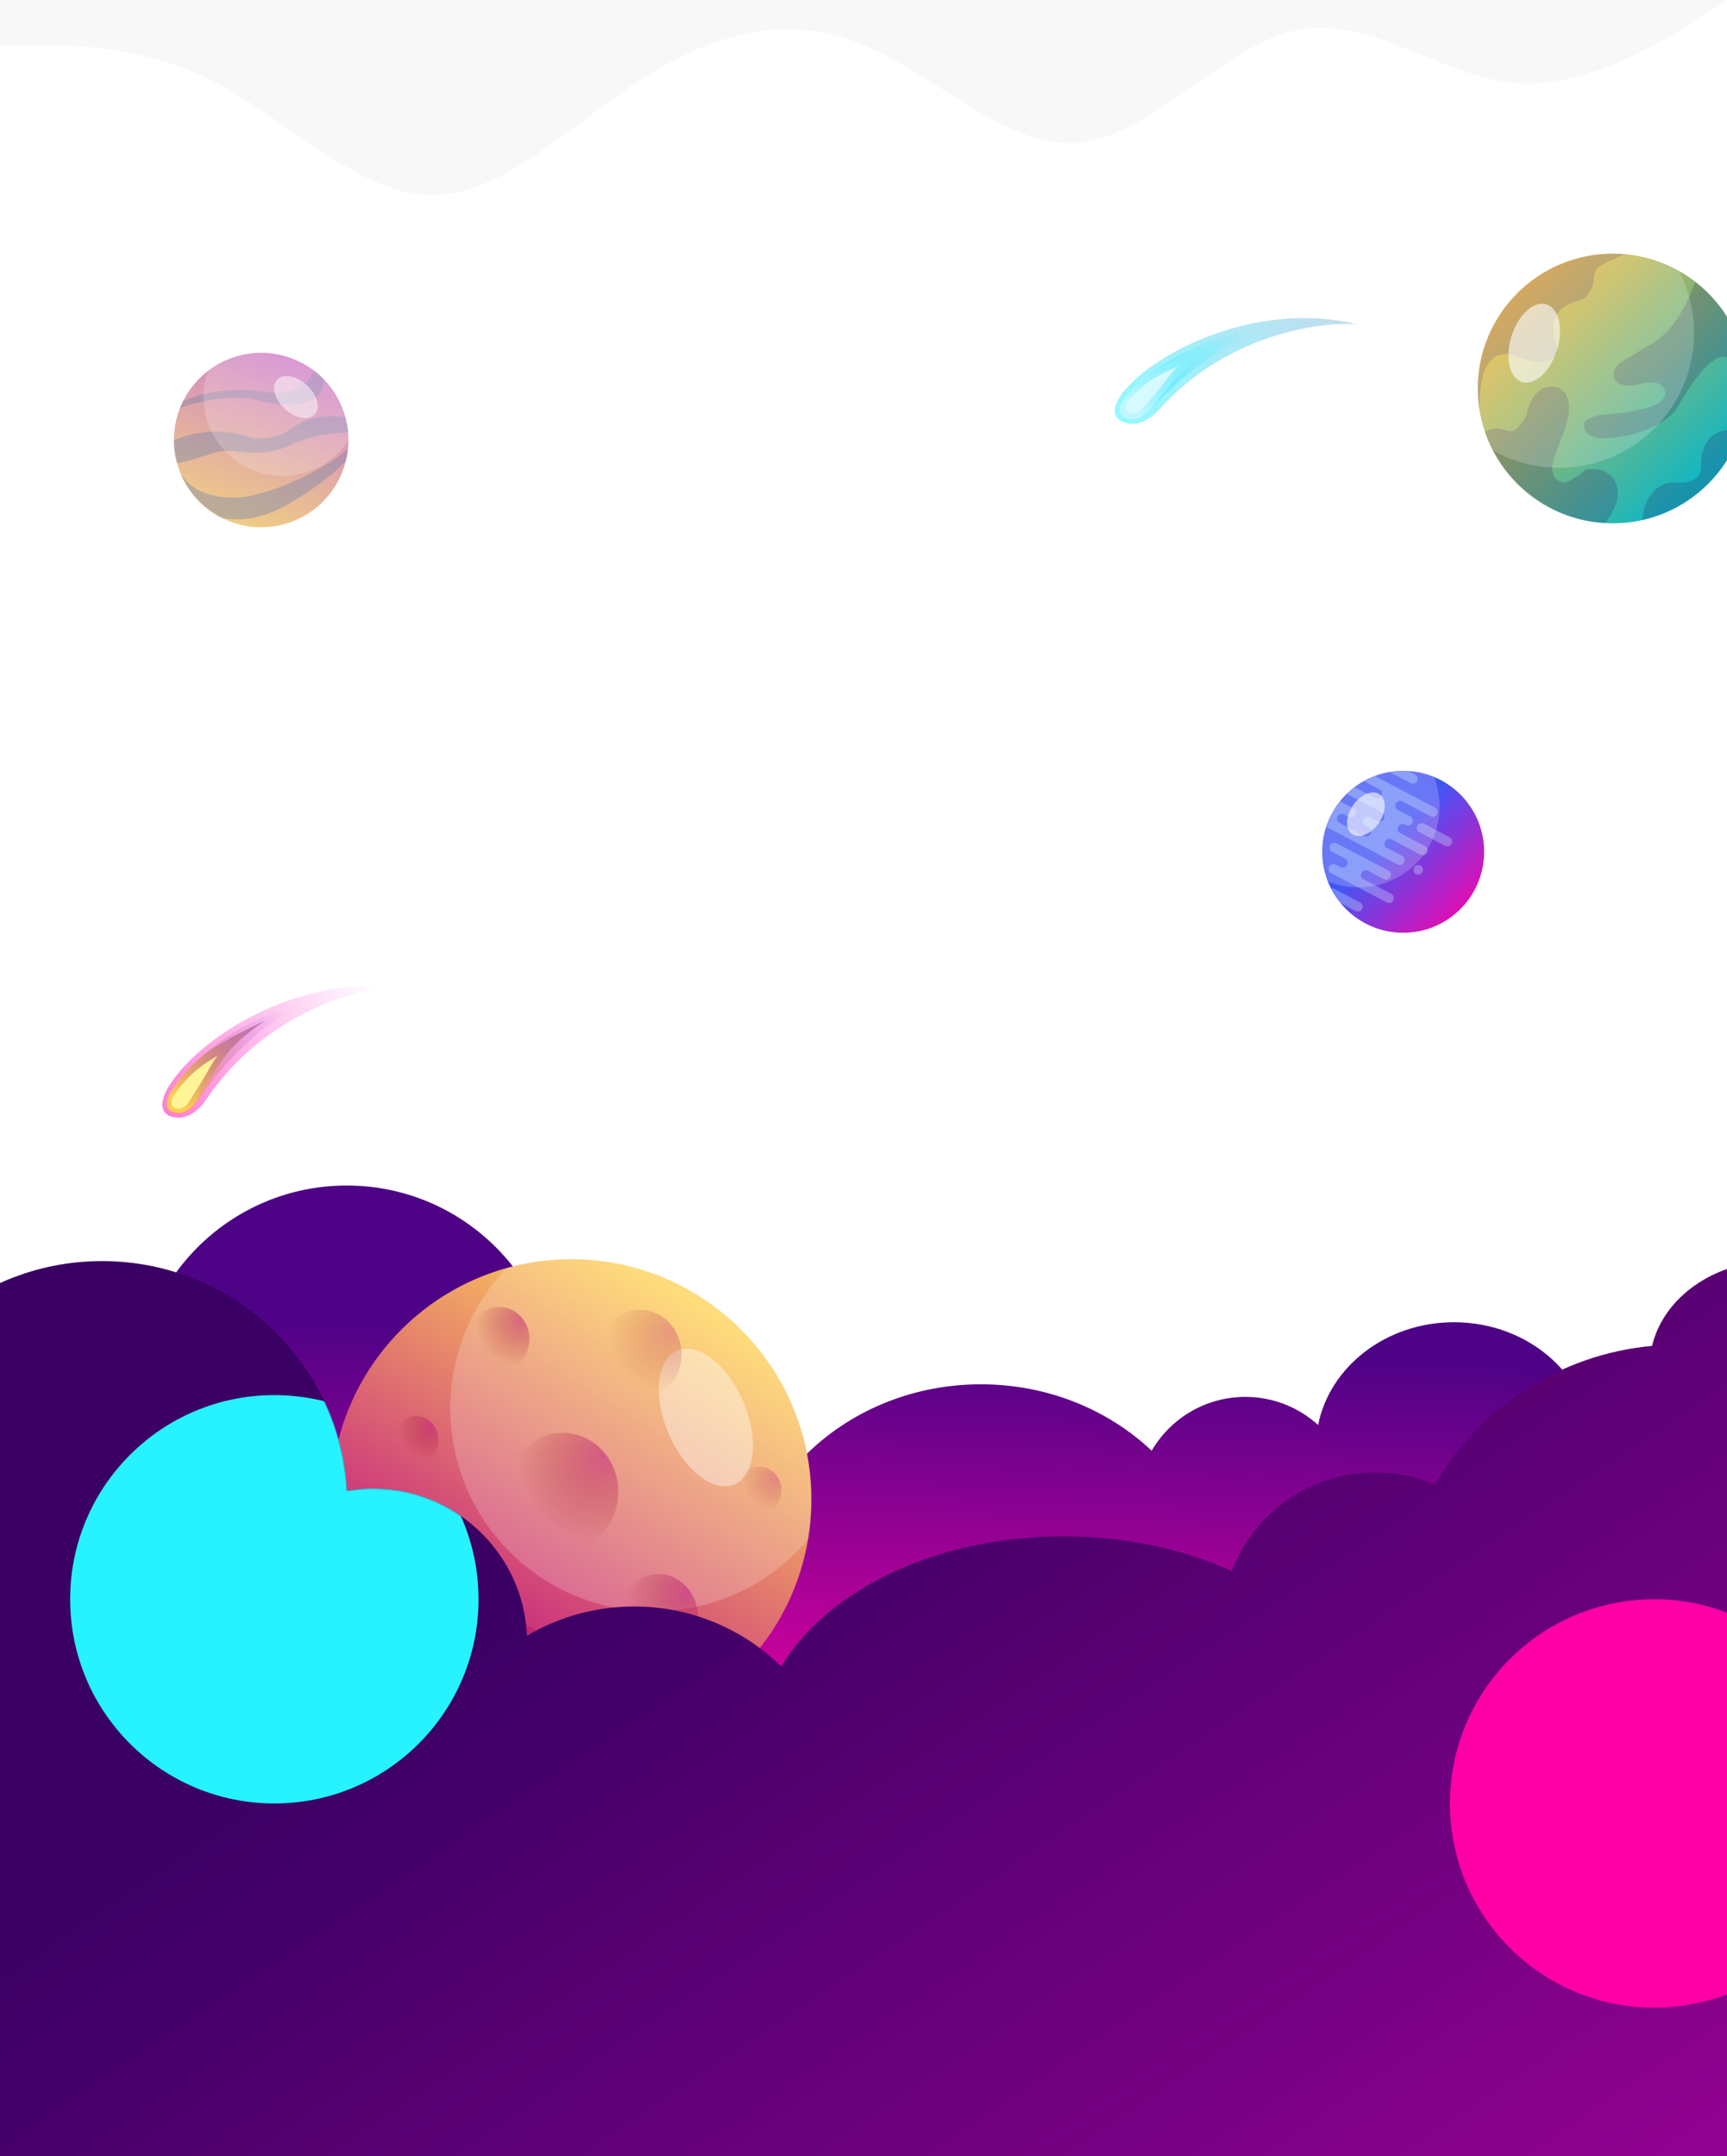 <svg width="1920" height="2397" viewBox="0 0 1920 2397" fill="none" xmlns="http://www.w3.org/2000/svg">
<g clip-path="url(#clip0_106_753)">
<path fill-rule="evenodd" clip-rule="evenodd" d="M40.021 50.325H1.96607e-05L0 253V0H1921L1880.98 25.162C1840.96 50.325 1760.92 99.783 1680.88 91.974C1648.18 88.429 1615.48 75.181 1582.78 61.934C1535.43 42.754 1488.09 23.575 1440.75 33.839C1402.52 41.713 1364.29 68.588 1326.06 95.463L1326.06 95.463C1284.25 124.858 1242.44 154.252 1200.62 158.785C1149.06 163.816 1097.5 131.041 1045.94 98.266C1017.46 80.162 988.981 62.058 960.5 50.325C880.458 16.486 800.417 33.839 720.375 83.297C697.677 97.569 674.978 114.492 652.28 131.415C594.936 174.167 537.593 216.92 480.25 216.92C426.889 216.92 373.528 179.899 320.167 142.878C293.486 124.367 266.806 105.857 240.125 91.974C160.083 50.325 80.042 50.325 40.021 50.325Z" fill="#F8F8F8"/>
<path fill-rule="evenodd" clip-rule="evenodd" d="M385.5 1787C515.011 1787 620 1682.01 620 1552.5C620 1422.99 515.011 1318 385.5 1318C255.989 1318 151 1422.99 151 1552.5C151 1682.01 255.989 1787 385.5 1787ZM1384.5 1794C1441.47 1794 1489.2 1754.47 1501.77 1701.34C1529.88 1729.97 1570.87 1748 1616.5 1748C1701.28 1748 1770 1685.77 1770 1609C1770 1532.23 1701.28 1470 1616.5 1470C1541.06 1470 1478.34 1519.28 1465.43 1584.22C1444.04 1564.82 1415.65 1553 1384.5 1553C1340.07 1553 1301.26 1577.04 1280.37 1612.82C1232.03 1567.25 1164.82 1539 1090.5 1539C943.316 1539 824 1649.81 824 1786.5C824 1923.19 943.316 2034 1090.5 2034C1236.12 2034 1354.47 1925.53 1356.96 1790.84C1365.8 1792.91 1375.02 1794 1384.5 1794Z" fill="url(#paint0_linear_106_753)"/>
<g filter="url(#filter0_f_106_753)">
<circle cx="252" cy="252" r="252" transform="matrix(-1 0 0 1 887 1415)" fill="white"/>
</g>
<circle cx="267" cy="267" r="267" transform="matrix(-1 0 0 1 902 1400)" fill="url(#paint1_linear_106_753)"/>
<mask id="mask0_106_753" style="mask-type:alpha" maskUnits="userSpaceOnUse" x="368" y="1400" width="534" height="534">
<circle cx="267" cy="267" r="267" transform="matrix(-1 0 0 1 902 1400)" fill="url(#paint2_linear_106_753)"/>
</mask>
<g mask="url(#mask0_106_753)">
<circle opacity="0.2" cx="225.54" cy="225.54" r="225.54" transform="matrix(-1 0 0 1 951.751 1340.3)" fill="white"/>
</g>
<ellipse opacity="0.4" cx="45.185" cy="80.959" rx="45.185" ry="80.959" transform="matrix(-0.919 0.393 0.393 0.919 794.492 1483.76)" fill="white"/>
<g opacity="0.5">
<ellipse cx="24.876" cy="26.534" rx="24.876" ry="26.534" transform="matrix(-1 0 0 1 487.404 1574.13)" fill="url(#paint3_radial_106_753)" style="mix-blend-mode:color-burn"/>
</g>
<g opacity="0.5">
<ellipse cx="61.551" cy="65.71" rx="61.551" ry="65.71" transform="matrix(-1 0 0 1 687.402 1592.97)" fill="url(#paint4_radial_106_753)" style="mix-blend-mode:color-burn"/>
</g>
<g opacity="0.5">
<ellipse cx="33.168" cy="35.655" rx="33.168" ry="35.655" transform="matrix(-1 0 0 1 588.565 1453.07)" fill="url(#paint5_radial_106_753)" style="mix-blend-mode:color-burn"/>
</g>
<g opacity="0.5">
<ellipse cx="24.876" cy="26.534" rx="24.876" ry="26.534" transform="matrix(-1 0 0 1 462.528 1696.85)" fill="url(#paint6_radial_106_753)" style="mix-blend-mode:color-burn"/>
</g>
<g opacity="0.5">
<ellipse cx="38.143" cy="41.46" rx="38.143" ry="41.46" transform="matrix(-1 0 0 1 611.783 1804.65)" fill="url(#paint7_radial_106_753)" style="mix-blend-mode:color-burn"/>
</g>
<g opacity="0.5">
<ellipse cx="43.947" cy="48.093" rx="43.947" ry="48.093" transform="matrix(-1 0 0 1 775.963 1749.92)" fill="url(#paint8_radial_106_753)" style="mix-blend-mode:color-burn"/>
</g>
<g opacity="0.3">
<ellipse cx="24.876" cy="26.534" rx="24.876" ry="26.534" transform="matrix(-0.998 -0.069 -0.069 0.998 870.491 1632.3)" fill="url(#paint9_radial_106_753)" style="mix-blend-mode:color-burn"/>
</g>
<g opacity="0.3">
<ellipse cx="46.822" cy="49.944" rx="46.822" ry="49.944" transform="matrix(-0.998 -0.069 -0.069 0.998 761.037 1459.56)" fill="url(#paint10_radial_106_753)" style="mix-blend-mode:color-burn"/>
</g>
<path fill-rule="evenodd" clip-rule="evenodd" d="M1920 2115.26C2066.61 2089.48 2178 1961.5 2178 1807.5C2178 1721.4 2143.18 1643.44 2086.86 1586.92C2102.7 1567.83 2112 1544.58 2112 1519.5C2112 1454.61 2049.77 1402 1973 1402C1905.62 1402 1849.44 1442.52 1836.71 1496.31C1733.58 1505.73 1644.93 1565.26 1595.33 1650.34C1574.94 1641.75 1552.52 1637 1529 1637C1456.2 1637 1394.03 1682.49 1369.35 1746.6C1315.76 1722.2 1251.54 1708 1182.5 1708C1040.88 1708 919.52 1767.76 868.601 1852.7C826.41 1811.43 768.675 1786 705 1786C661.484 1786 620.743 1797.88 585.841 1818.57C581.951 1727.58 506.951 1655 415 1655C404.98 1655 395.162 1655.86 385.615 1657.52C378.018 1515.13 259.093 1402 113.5 1402C-36.998 1402 -159 1522.88 -159 1672C-159 1780.98 -93.832 1874.89 0 1917.54V2519.99H1920V2115.26Z" fill="url(#paint11_linear_106_753)"/>
<mask id="mask1_106_753" style="mask-type:alpha" maskUnits="userSpaceOnUse" x="-159" y="1402" width="2337" height="995">
<path fill-rule="evenodd" clip-rule="evenodd" d="M1920 2115.26C2066.61 2089.48 2178 1961.5 2178 1807.5C2178 1721.4 2143.18 1643.44 2086.86 1586.92C2102.7 1567.83 2112 1544.58 2112 1519.5C2112 1454.61 2049.77 1402 1973 1402C1905.62 1402 1849.44 1442.52 1836.71 1496.31C1733.58 1505.73 1644.93 1565.26 1595.33 1650.34C1574.94 1641.75 1552.52 1637 1529 1637C1456.2 1637 1394.03 1682.49 1369.35 1746.6C1315.76 1722.2 1251.54 1708 1182.5 1708C1040.88 1708 919.52 1767.76 868.601 1852.7C826.41 1811.43 768.675 1786 705 1786C661.484 1786 620.743 1797.88 585.841 1818.57C581.951 1727.58 506.951 1655 415 1655C404.98 1655 395.162 1655.86 385.615 1657.52C378.018 1515.13 259.093 1402 113.5 1402C-36.998 1402 -159 1522.88 -159 1672C-159 1780.98 -93.832 1874.89 0 1917.54V2397H1920V2115.26Z" fill="url(#paint12_linear_106_753)"/>
</mask>
<g mask="url(#mask1_106_753)">
<g filter="url(#filter1_f_106_753)">
<circle cx="305" cy="1778" r="227" fill="#27F2FF"/>
</g>
</g>
<g filter="url(#filter2_f_106_753)">
<circle cx="1839" cy="2005" r="227" fill="#FF00A6"/>
</g>
<path opacity="0.5" d="M1288.05 455.884C1362.87 372.268 1466.03 357.407 1508.25 360.428C1403.96 334.998 1294.45 385.329 1253.23 430.682C1244.21 439.873 1230.43 460.322 1247.44 468.596C1264.44 476.869 1281.6 463.569 1288.05 455.884Z" fill="url(#paint13_linear_106_753)"/>
<path opacity="0.8" d="M1278.68 455.593C1330.97 397.151 1396.03 365.313 1417.98 363.137C1338.67 370.999 1282.86 406.493 1254.34 437.978C1248.04 444.402 1238.41 458.695 1250.29 464.477C1262.18 470.26 1274.17 460.964 1278.68 455.593Z" fill="url(#paint14_linear_106_753)"/>
<path opacity="0.8" d="M1278.68 455.593C1320.5 401.155 1331.41 396.748 1365.77 378.175C1308.56 396.607 1282.86 406.493 1254.34 437.978C1248.04 444.402 1238.41 458.694 1250.29 464.477C1262.18 470.26 1274.17 460.964 1278.68 455.593Z" fill="url(#paint15_linear_106_753)"/>
<path d="M1269.2 455.166C1297.02 424.08 1300.98 414.753 1309.63 407.419C1286.04 416.865 1270.79 427.021 1255.61 443.769C1252.26 447.186 1248.8 454.31 1253.46 457.864C1259.05 462.126 1266.8 458.023 1269.2 455.166Z" fill="#D5FAFF"/>
<path opacity="0.5" d="M228.819 1223.07C291.121 1129.75 391.154 1100.51 433.383 1097.56C326.55 1087.07 225.223 1152.32 190.798 1203.02C183.164 1213.39 172.398 1235.58 190.4 1241.37C208.402 1247.17 223.514 1231.59 228.819 1223.07Z" fill="url(#paint16_linear_106_753)"/>
<path opacity="0.8" d="M219.5 1224.1C263.044 1158.88 322.971 1118.2 344.394 1112.95C266.979 1131.9 216.728 1174.9 192.925 1210.09C187.59 1217.34 180.065 1232.84 192.647 1236.89C205.229 1240.95 215.791 1230.05 219.5 1224.1Z" fill="url(#paint17_linear_106_753)"/>
<path opacity="0.8" d="M219.186 1223.52C252.927 1163.73 263.11 1157.83 294.508 1134.61C240.465 1160.91 216.414 1174.32 192.612 1209.5C187.276 1216.75 179.752 1232.26 192.334 1236.31C204.916 1240.36 215.478 1229.47 219.186 1223.52Z" fill="url(#paint18_linear_106_753)"/>
<path d="M208.852 1226.58C232.015 1191.89 234.629 1182.1 242.156 1173.62C220.132 1186.29 206.459 1198.5 193.798 1217.21C190.96 1221.07 188.532 1228.61 193.65 1231.47C199.787 1234.9 206.88 1229.75 208.852 1226.58Z" fill="#FFF597"/>
<path d="M1643 431.89C1643 514.676 1710.16 581.787 1793 581.787C1875.84 581.787 1943 514.676 1943 431.89C1943 349.104 1875.84 281.993 1793 281.993C1710.16 281.993 1643 349.104 1643 431.89Z" fill="url(#paint19_linear_106_753)"/>
<mask id="mask2_106_753" style="mask-type:alpha" maskUnits="userSpaceOnUse" x="1643" y="282" width="300" height="300">
<path d="M1643 432.096C1643 514.882 1710.16 581.993 1793 581.993C1875.84 581.993 1943 514.882 1943 432.096C1943 349.31 1875.84 282.199 1793 282.199C1710.16 282.199 1643 349.31 1643 432.096Z" fill="url(#paint20_linear_106_753)"/>
</mask>
<g mask="url(#mask2_106_753)">
<path opacity="0.2" d="M1778.01 296.132C1804.9 279.918 1837.5 273.69 1858.16 270C1866.33 268.539 1866.47 261.743 1858.57 259.18L1795.48 238.709C1793.85 238.182 1792.12 238.08 1790.45 238.412L1660.17 264.244C1656.41 264.988 1653.41 267.81 1652.44 271.511L1605.49 450.21C1603.82 456.55 1608.6 462.751 1615.16 462.751H1634.71C1640.42 462.751 1644.94 457.924 1644.91 452.21C1644.53 390.246 1670.83 388.658 1689.32 397.722C1712.26 405.658 1722.41 401.029 1726.82 397.722C1737.41 388.905 1724.8 373.505 1726.82 361.35C1730.13 341.511 1745.57 337.24 1756.6 333.796C1766.89 330.582 1771.56 318.194 1772.05 309.011C1772.31 304.146 1773.84 298.648 1778.01 296.132Z" fill="#33005A"/>
</g>
<mask id="mask3_106_753" style="mask-type:alpha" maskUnits="userSpaceOnUse" x="1643" y="281" width="300" height="301">
<path d="M1643 431.89C1643 514.676 1710.16 581.787 1793 581.787C1875.84 581.787 1943 514.676 1943 431.89C1943 349.104 1875.84 281.993 1793 281.993C1710.16 281.993 1643 349.104 1643 431.89Z" fill="url(#paint21_linear_106_753)"/>
</mask>
<g mask="url(#mask3_106_753)">
<path opacity="0.2" d="M1836.01 382.291C1859.83 368.991 1875.49 338.603 1883.33 316.715C1885.78 309.857 1894.37 306.952 1900.1 311.45L1945.79 347.325C1948.21 349.221 1949.62 352.121 1949.62 355.191V442.988C1949.62 449.249 1943.78 454.118 1938.24 451.206C1920.89 442.092 1919.87 422.283 1922.04 412.05C1925.57 390.007 1911.01 396.252 1903.29 402.131C1891.82 409.185 1874.25 436.666 1866.9 449.525C1851.46 479.284 1796.31 489.203 1777.56 486.999C1763.44 485.339 1760.59 477.035 1760.92 472.389C1760.96 471.84 1760.99 471.285 1761.1 470.746C1762.16 465.913 1772.33 462.693 1777.56 461.649C1783.07 460.546 1795.87 461.208 1824.99 455.036C1854.1 448.863 1853.29 436.298 1849.25 430.787C1844.22 422.402 1827.48 425.314 1818.58 428.147C1817.7 428.426 1816.8 428.614 1815.88 428.655C1802.06 429.266 1798.94 426.223 1796.31 423.072C1789.69 415.136 1797.04 406.172 1802.93 402.131L1836.01 382.291Z" fill="#33005A"/>
</g>
<mask id="mask4_106_753" style="mask-type:alpha" maskUnits="userSpaceOnUse" x="1643" y="281" width="300" height="301">
<path d="M1643 431.89C1643 514.676 1710.16 581.787 1793 581.787C1875.84 581.787 1943 514.676 1943 431.89C1943 349.104 1875.84 281.993 1793 281.993C1710.16 281.993 1643 349.104 1643 431.89Z" fill="url(#paint22_linear_106_753)"/>
</mask>
<g mask="url(#mask4_106_753)">
<path opacity="0.2" d="M1673.59 478.281C1664.63 474.625 1656.17 476.895 1650.25 480.23C1646.3 482.451 1645.67 487.508 1647.93 491.43C1663.75 518.835 1689.32 563.34 1689.32 564.152C1689.32 564.981 1739.95 580.792 1769.85 590.013C1773.26 591.064 1776.99 590.242 1779.41 587.628C1789.48 576.762 1802.81 556.872 1797.41 539.904C1791.87 522.486 1775.23 520.352 1765.24 521.694C1763.19 521.97 1761.41 523.135 1759.9 524.55C1754.52 529.585 1747.04 533.575 1742.3 535.666C1740.84 536.311 1739.21 536.547 1737.65 536.209C1724.23 533.315 1724.74 520.059 1726.82 513.452C1728.59 506.398 1736.38 485.53 1740.06 475.977C1752.41 438.062 1734.91 429.318 1724.62 429.686C1709.21 429.686 1700.86 446.281 1698.36 455.324C1698.21 455.865 1698.13 456.42 1698.06 456.978C1697.04 465.223 1690.43 472.746 1684.74 477.546C1681.66 480.141 1677.32 479.801 1673.59 478.281Z" fill="#33005A"/>
</g>
<mask id="mask5_106_753" style="mask-type:alpha" maskUnits="userSpaceOnUse" x="1643" y="281" width="300" height="301">
<path d="M1643 431.89C1643 514.676 1710.16 581.787 1793 581.787C1875.84 581.787 1943 514.676 1943 431.89C1943 349.104 1875.84 281.993 1793 281.993C1710.16 281.993 1643 349.104 1643 431.89Z" fill="url(#paint23_linear_106_753)"/>
</mask>
<g mask="url(#mask5_106_753)">
<path opacity="0.2" d="M1901.09 486.999C1908.15 477.3 1933.44 475.61 1945.21 475.977L1904.4 549.824L1824.99 583.991C1827.63 540.786 1853.29 534.393 1865.79 536.597C1888.74 537.479 1892.26 523.739 1891.16 516.758C1890.28 501.768 1897.41 490.673 1901.09 486.999Z" fill="#33005A"/>
</g>
<mask id="mask6_106_753" style="mask-type:alpha" maskUnits="userSpaceOnUse" x="1643" y="281" width="300" height="301">
<path d="M1643 431.89C1643 514.676 1710.16 581.787 1793 581.787C1875.84 581.787 1943 514.676 1943 431.89C1943 349.104 1875.84 281.993 1793 281.993C1710.16 281.993 1643 349.104 1643 431.89Z" fill="url(#paint24_linear_106_753)"/>
</mask>
<g mask="url(#mask6_106_753)">
<path opacity="0.2" d="M1583.33 370.179C1583.33 452.965 1650.48 520.076 1733.33 520.076C1816.17 520.076 1883.33 452.965 1883.33 370.179C1883.33 287.393 1816.17 220.282 1733.33 220.282C1650.48 220.282 1583.33 287.393 1583.33 370.179Z" fill="white"/>
</g>
<path opacity="0.6" d="M1680.43 373.608C1672.95 397.422 1678.2 420.271 1692.15 424.642C1706.1 429.013 1723.47 413.25 1730.94 389.436C1738.41 365.622 1733.16 342.773 1719.21 338.402C1705.26 334.032 1687.9 349.794 1680.43 373.608Z" fill="white"/>
<g opacity="0.6">
<circle cx="97" cy="97" r="97" transform="matrix(-0.955 0.295 0.295 0.955 354.353 367.993)" fill="url(#paint25_linear_106_753)"/>
<mask id="mask7_106_753" style="mask-type:alpha" maskUnits="userSpaceOnUse" x="193" y="392" width="195" height="195">
<circle cx="97" cy="97" r="97" transform="matrix(-0.955 0.295 0.295 0.955 354.353 367.993)" fill="url(#paint26_linear_106_753)"/>
</mask>
<g mask="url(#mask7_106_753)">
<path d="M296.843 435.98C339.015 440.921 351.308 414.475 349.869 402.064L358.71 412.578C367.785 457.459 315.127 452.927 287.663 445.05C260.199 437.174 215.993 447.068 197.911 454.474L196.373 449.495C233.931 430.409 265.762 432.339 296.843 435.98Z" fill="#233575" fill-opacity="0.44"/>
</g>
<mask id="mask8_106_753" style="mask-type:alpha" maskUnits="userSpaceOnUse" x="193" y="392" width="195" height="195">
<circle cx="97" cy="97" r="97" transform="matrix(-0.955 0.295 0.295 0.955 354.353 367.993)" fill="url(#paint27_linear_106_753)"/>
</mask>
<g mask="url(#mask8_106_753)">
<path d="M326.69 474.926C351.775 456.185 383.644 464.479 395.236 464.735L400.403 481.455C400.403 481.455 361.4 477.172 326.123 493.418C281.227 514.094 264.882 495.072 237.175 503.633C215.009 510.483 205.831 514.54 186.607 516.119L181.693 495.135C181.693 495.135 224.193 468.395 275.531 485.501C275.531 485.501 301.604 493.667 326.69 474.926Z" fill="#233575" fill-opacity="0.44"/>
</g>
<mask id="mask9_106_753" style="mask-type:alpha" maskUnits="userSpaceOnUse" x="193" y="392" width="195" height="195">
<circle cx="97" cy="97" r="97" transform="matrix(-0.955 0.295 0.295 0.955 354.353 367.993)" fill="url(#paint28_linear_106_753)"/>
</mask>
<g mask="url(#mask9_106_753)">
<path d="M263.445 553.082C301.557 551.772 376.402 515.561 394.348 490.653C401.839 483.279 412.798 474.485 396.71 498.296C380.623 522.107 342.535 547.657 325.502 557.456C268.286 593.138 229.781 571.16 214.457 565.603L199.409 523.677C210.198 545.044 234.446 554.079 263.445 553.082Z" fill="#233575" fill-opacity="0.44"/>
</g>
<mask id="mask10_106_753" style="mask-type:alpha" maskUnits="userSpaceOnUse" x="193" y="392" width="195" height="195">
<circle cx="97" cy="97" r="97" transform="matrix(-0.955 0.295 0.295 0.955 354.353 367.993)" fill="url(#paint29_linear_106_753)"/>
</mask>
<g mask="url(#mask10_106_753)">
<circle opacity="0.2" cx="88" cy="88" r="88" transform="matrix(-0.955 0.295 0.295 0.955 372.248 331.064)" fill="white"/>
</g>
<ellipse opacity="0.5" cx="18" cy="28.5" rx="18" ry="28.5" transform="matrix(-0.676 0.737 0.737 0.676 320.132 408.92)" fill="white"/>
</g>
<circle cx="90" cy="90" r="90" transform="matrix(-1 0 0 1 1650 856.993)" fill="url(#paint30_linear_106_753)"/>
<mask id="mask11_106_753" style="mask-type:alpha" maskUnits="userSpaceOnUse" x="1470" y="856" width="180" height="181">
<circle cx="90" cy="90" r="90" transform="matrix(-1 0 0 1 1650 856.993)" fill="url(#paint31_linear_106_753)"/>
</mask>
<g mask="url(#mask11_106_753)">
<g opacity="0.3">
<path d="M1549.02 1001.06C1550.4 998.436 1549.39 995.187 1546.77 993.804L1484.97 961.257C1482.35 959.874 1479.1 960.882 1477.72 963.507C1476.33 966.132 1477.34 969.381 1479.97 970.764L1541.76 1003.31C1544.39 1004.69 1547.64 1003.69 1549.02 1001.06Z" fill="#D6FDFF"/>
<path d="M1560.97 958.778C1562.35 956.152 1561.34 952.903 1558.72 951.521L1454.62 896.691C1451.99 895.308 1448.74 896.316 1447.36 898.941C1445.98 901.566 1446.98 904.815 1449.61 906.198L1553.71 961.027C1556.34 962.41 1559.58 961.403 1560.97 958.778Z" fill="#D6FDFF"/>
<path d="M1613.79 938.025C1615.18 935.4 1614.17 932.151 1611.54 930.768L1583.02 915.746C1580.4 914.364 1577.15 915.371 1575.77 917.996C1574.38 920.621 1575.39 923.87 1578.02 925.253L1606.54 940.275C1609.16 941.658 1612.41 940.65 1613.79 938.025Z" fill="#D6FDFF"/>
<path d="M1545.72 975.037C1547.11 972.412 1546.1 969.163 1543.47 967.78L1485.96 937.486C1483.33 936.104 1480.08 937.111 1478.7 939.736C1477.32 942.361 1478.32 945.611 1480.95 946.993L1538.47 977.287C1541.09 978.67 1544.34 977.663 1545.72 975.037Z" fill="#D6FDFF"/>
<path d="M1581.41 969.543C1582.79 966.918 1581.78 963.669 1579.16 962.286C1576.53 960.903 1573.28 961.911 1571.9 964.536C1570.52 967.161 1571.52 970.41 1574.15 971.793C1576.77 973.176 1580.02 972.169 1581.41 969.543Z" fill="#D6FDFF"/>
<path d="M1591.64 1005.3C1591.64 1005.29 1591.63 1005.29 1591.62 1005.28L1495.32 954.563C1497.95 955.946 1498.95 959.195 1497.57 961.82C1496.19 964.445 1492.94 965.453 1490.31 964.07L1515.85 977.518C1513.24 976.128 1512.24 972.891 1513.62 970.274C1515 967.648 1518.25 966.641 1520.88 968.024L1591.64 1005.3Z" fill="#D6FDFF"/>
<path d="M1627.6 963.513C1627.6 963.511 1627.59 963.509 1627.59 963.507L1444.49 867.071L1531.29 912.787C1533.92 914.17 1537.17 913.162 1538.55 910.537C1539.93 907.914 1538.93 904.667 1536.3 903.283L1561.84 916.735C1559.22 915.361 1555.98 916.369 1554.6 918.991C1553.22 921.616 1554.22 924.865 1556.85 926.248L1627.6 963.513Z" fill="#D6FDFF"/>
<path d="M1612.83 980.023C1612.83 980.022 1612.83 980.02 1612.82 980.018L1429.73 883.584L1429.72 883.575L1516.52 929.297C1519.15 930.68 1522.4 929.672 1523.78 927.047C1525.16 924.427 1524.16 921.186 1521.55 919.799L1547.08 933.245C1544.45 931.871 1541.21 932.879 1539.83 935.501C1538.45 938.126 1539.45 941.375 1542.08 942.758L1612.83 980.023Z" fill="#D6FDFF"/>
<path d="M1471.02 899.257C1472.4 896.635 1471.4 893.391 1468.78 892.005L1565.07 942.72C1565.07 942.725 1565.08 942.729 1565.09 942.733L1494.32 905.461C1491.7 904.078 1488.45 905.085 1487.07 907.71C1485.69 910.328 1486.69 913.565 1489.29 914.955L1376.97 855.793L1376.96 855.788L1463.76 901.507C1466.39 902.889 1469.63 901.882 1471.02 899.257Z" fill="#D6FDFF"/>
<path d="M1624.78 937.74C1624.78 937.738 1624.77 937.736 1624.77 937.734L1528.5 887.031C1531.12 888.388 1534.35 887.378 1535.73 884.764C1537.11 882.138 1536.1 878.889 1533.48 877.507L1446.65 831.776L1446.69 831.793L1559.02 890.961C1556.4 889.587 1553.16 890.595 1551.78 893.217C1550.4 895.842 1551.4 899.091 1554.03 900.474L1624.78 937.74Z" fill="#D6FDFF"/>
<path d="M1586.67 948.026C1588.05 945.401 1587.04 942.151 1584.42 940.769L1523.1 908.472C1520.47 907.089 1517.22 908.096 1515.84 910.722C1514.46 913.347 1515.47 916.596 1518.09 917.979L1579.41 950.276C1582.04 951.658 1585.29 950.651 1586.67 948.026Z" fill="#D6FDFF"/>
<path d="M1506.81 905.965C1508.19 903.34 1507.19 900.09 1504.56 898.708L1468.43 879.68C1465.81 878.297 1462.56 879.305 1461.18 881.93C1459.79 884.555 1460.8 887.804 1463.43 889.187L1499.55 908.215C1502.18 909.597 1505.43 908.59 1506.81 905.965Z" fill="#D6FDFF"/>
<path d="M1570.06 914.992C1571.45 912.366 1570.44 909.117 1567.81 907.735L1492.71 868.177C1490.08 866.794 1486.83 867.802 1485.45 870.427C1484.07 873.052 1485.08 876.301 1487.7 877.684L1562.81 917.241C1565.43 918.624 1568.68 917.617 1570.06 914.992Z" fill="#D6FDFF"/>
<path d="M1597.67 905.241C1599.05 902.616 1598.04 899.367 1595.42 897.984L1519.36 857.926C1516.74 856.543 1513.49 857.551 1512.1 860.176C1510.72 862.801 1511.73 866.05 1514.35 867.433L1590.41 907.491C1593.03 908.874 1596.28 907.867 1597.67 905.241Z" fill="#D6FDFF"/>
<path d="M1575.55 868.312C1576.93 865.686 1575.92 862.437 1573.3 861.055L1544.78 846.033C1542.15 844.65 1538.9 845.657 1537.52 848.283C1536.14 850.908 1537.14 854.157 1539.77 855.54L1568.29 870.561C1570.91 871.944 1574.16 870.937 1575.55 868.312Z" fill="#D6FDFF"/>
<path d="M1514.35 1010.57C1515.74 1007.94 1514.73 1004.69 1512.1 1003.31L1483.58 988.289C1480.96 986.907 1477.71 987.914 1476.33 990.539C1474.94 993.164 1475.95 996.413 1478.58 997.796L1507.1 1012.82C1509.72 1014.2 1512.97 1013.19 1514.35 1010.57Z" fill="#D6FDFF"/>
</g>
</g>
<mask id="mask12_106_753" style="mask-type:alpha" maskUnits="userSpaceOnUse" x="1470" y="856" width="180" height="181">
<circle cx="90" cy="90" r="90" transform="matrix(-1 0 0 1 1650 856.993)" fill="url(#paint32_linear_106_753)"/>
</mask>
<g mask="url(#mask12_106_753)">
<circle opacity="0.2" cx="90" cy="90" r="90" transform="matrix(-1 0 0 1 1600.43 806.559)" fill="white"/>
</g>
<ellipse opacity="0.6" cx="17.366" cy="26.853" rx="17.366" ry="26.853" transform="matrix(-0.824 -0.567 -0.567 0.824 1548.09 892.927)" fill="white"/>
</g>
<defs>
<filter id="filter0_f_106_753" x="283" y="1315" width="704" height="704" filterUnits="userSpaceOnUse" color-interpolation-filters="sRGB">
<feFlood flood-opacity="0" result="BackgroundImageFix"/>
<feBlend mode="normal" in="SourceGraphic" in2="BackgroundImageFix" result="shape"/>
<feGaussianBlur stdDeviation="50" result="effect1_foregroundBlur_106_753"/>
</filter>
<filter id="filter1_f_106_753" x="-422" y="1051" width="1454" height="1454" filterUnits="userSpaceOnUse" color-interpolation-filters="sRGB">
<feFlood flood-opacity="0" result="BackgroundImageFix"/>
<feBlend mode="normal" in="SourceGraphic" in2="BackgroundImageFix" result="shape"/>
<feGaussianBlur stdDeviation="250" result="effect1_foregroundBlur_106_753"/>
</filter>
<filter id="filter2_f_106_753" x="1112" y="1278" width="1454" height="1454" filterUnits="userSpaceOnUse" color-interpolation-filters="sRGB">
<feFlood flood-opacity="0" result="BackgroundImageFix"/>
<feBlend mode="normal" in="SourceGraphic" in2="BackgroundImageFix" result="shape"/>
<feGaussianBlur stdDeviation="250" result="effect1_foregroundBlur_106_753"/>
</filter>
<linearGradient id="paint0_linear_106_753" x1="986" y1="1318" x2="960.5" y2="2021" gradientUnits="userSpaceOnUse">
<stop offset="0.245" stop-color="#4E0286"/>
<stop offset="1" stop-color="#FF00A6"/>
</linearGradient>
<linearGradient id="paint1_linear_106_753" x1="127.696" y1="52.239" x2="433.668" y2="534" gradientUnits="userSpaceOnUse">
<stop stop-color="#FFD35A"/>
<stop offset="0.849" stop-color="#C11384"/>
<stop offset="1" stop-color="#85BBE0"/>
</linearGradient>
<linearGradient id="paint2_linear_106_753" x1="127.696" y1="52.239" x2="433.668" y2="534" gradientUnits="userSpaceOnUse">
<stop stop-color="#FFD35A"/>
<stop offset="0.849" stop-color="#C11384"/>
<stop offset="1" stop-color="#85BBE0"/>
</linearGradient>
<radialGradient id="paint3_radial_106_753" cx="0" cy="0" r="1" gradientUnits="userSpaceOnUse" gradientTransform="translate(5.804 9.95) rotate(43.315) scale(39.888 38.088)">
<stop stop-color="#C11384"/>
<stop offset="1" stop-color="#8C0404" stop-opacity="0"/>
</radialGradient>
<radialGradient id="paint4_radial_106_753" cx="0" cy="0" r="1" gradientUnits="userSpaceOnUse" gradientTransform="translate(14.362 24.641) rotate(43.34) scale(98.735 94.286)">
<stop stop-color="#C11384"/>
<stop offset="1" stop-color="#8C0404" stop-opacity="0"/>
</radialGradient>
<radialGradient id="paint5_radial_106_753" cx="0" cy="0" r="1" gradientUnits="userSpaceOnUse" gradientTransform="translate(7.739 13.371) rotate(43.538) scale(53.379 50.993)">
<stop stop-color="#C11384"/>
<stop offset="1" stop-color="#8C0404" stop-opacity="0"/>
</radialGradient>
<radialGradient id="paint6_radial_106_753" cx="0" cy="0" r="1" gradientUnits="userSpaceOnUse" gradientTransform="translate(5.804 9.95) rotate(43.315) scale(39.888 38.088)">
<stop stop-color="#C11384"/>
<stop offset="1" stop-color="#8C0404" stop-opacity="0"/>
</radialGradient>
<radialGradient id="paint7_radial_106_753" cx="0" cy="0" r="1" gradientUnits="userSpaceOnUse" gradientTransform="translate(8.9 15.547) rotate(43.855) scale(61.711 58.982)">
<stop stop-color="#C11384"/>
<stop offset="1" stop-color="#8C0404" stop-opacity="0"/>
</radialGradient>
<radialGradient id="paint8_radial_106_753" cx="0" cy="0" r="1" gradientUnits="userSpaceOnUse" gradientTransform="translate(10.254 18.035) rotate(44.048) scale(71.334 68.197)">
<stop stop-color="#C11384"/>
<stop offset="1" stop-color="#8C0404" stop-opacity="0"/>
</radialGradient>
<radialGradient id="paint9_radial_106_753" cx="0" cy="0" r="1" gradientUnits="userSpaceOnUse" gradientTransform="translate(5.804 9.95) rotate(43.315) scale(39.888 38.088)">
<stop stop-color="#C11384"/>
<stop offset="1" stop-color="#8C0404" stop-opacity="0"/>
</radialGradient>
<radialGradient id="paint10_radial_106_753" cx="0" cy="0" r="1" gradientUnits="userSpaceOnUse" gradientTransform="translate(10.925 18.729) rotate(43.315) scale(75.078 71.691)">
<stop stop-color="#C11384"/>
<stop offset="1" stop-color="#8C0404" stop-opacity="0"/>
</radialGradient>
<linearGradient id="paint11_linear_106_753" x1="1010" y1="1477.5" x2="1770" y2="2606.5" gradientUnits="userSpaceOnUse">
<stop stop-color="#3A0064"/>
<stop offset="1" stop-color="#980193"/>
</linearGradient>
<linearGradient id="paint12_linear_106_753" x1="1010" y1="1477.5" x2="1009.5" y2="2637" gradientUnits="userSpaceOnUse">
<stop stop-color="#9900B1"/>
<stop offset="1" stop-color="#486AAC"/>
</linearGradient>
<linearGradient id="paint13_linear_106_753" x1="1494.45" y1="361.373" x2="1242.35" y2="459.512" gradientUnits="userSpaceOnUse">
<stop stop-color="#85BBE0"/>
<stop offset="1" stop-color="#27F2FF"/>
</linearGradient>
<linearGradient id="paint14_linear_106_753" x1="1259.44" y1="456.266" x2="1383.71" y2="364.447" gradientUnits="userSpaceOnUse">
<stop stop-color="#4EEAFF"/>
<stop offset="1" stop-color="#4EEAFF" stop-opacity="0"/>
</linearGradient>
<linearGradient id="paint15_linear_106_753" x1="1259.44" y1="456.266" x2="1383.71" y2="364.447" gradientUnits="userSpaceOnUse">
<stop stop-color="#D9FAFF"/>
<stop offset="1" stop-color="#4EEAFF" stop-opacity="0"/>
</linearGradient>
<linearGradient id="paint16_linear_106_753" x1="419.858" y1="1100.44" x2="184.082" y2="1233.1" gradientUnits="userSpaceOnUse">
<stop stop-color="#FF00C7" stop-opacity="0"/>
<stop offset="1" stop-color="#FF00A6"/>
</linearGradient>
<linearGradient id="paint17_linear_106_753" x1="200.543" y1="1227.48" x2="310.648" y2="1119.08" gradientUnits="userSpaceOnUse">
<stop stop-color="#FFA34E"/>
<stop offset="1" stop-color="#9C4EFF" stop-opacity="0"/>
</linearGradient>
<linearGradient id="paint18_linear_106_753" x1="200.23" y1="1226.89" x2="310.335" y2="1118.49" gradientUnits="userSpaceOnUse">
<stop stop-color="#FFD84E"/>
<stop offset="1" stop-color="#6C057D" stop-opacity="0.44"/>
</linearGradient>
<linearGradient id="paint19_linear_106_753" x1="1660.65" y1="320.57" x2="1876.67" y2="541.155" gradientUnits="userSpaceOnUse">
<stop stop-color="#FFB627"/>
<stop offset="1" stop-color="#13B7C1"/>
</linearGradient>
<linearGradient id="paint20_linear_106_753" x1="1660.65" y1="320.776" x2="1876.67" y2="541.361" gradientUnits="userSpaceOnUse">
<stop stop-color="#FFB627"/>
<stop offset="1" stop-color="#13B7C1"/>
</linearGradient>
<linearGradient id="paint21_linear_106_753" x1="1660.65" y1="320.57" x2="1876.67" y2="541.155" gradientUnits="userSpaceOnUse">
<stop stop-color="#FFB627"/>
<stop offset="1" stop-color="#13B7C1"/>
</linearGradient>
<linearGradient id="paint22_linear_106_753" x1="1660.65" y1="320.57" x2="1876.67" y2="541.155" gradientUnits="userSpaceOnUse">
<stop stop-color="#FFB627"/>
<stop offset="1" stop-color="#13B7C1"/>
</linearGradient>
<linearGradient id="paint23_linear_106_753" x1="1660.65" y1="320.57" x2="1876.67" y2="541.155" gradientUnits="userSpaceOnUse">
<stop stop-color="#FFB627"/>
<stop offset="1" stop-color="#13B7C1"/>
</linearGradient>
<linearGradient id="paint24_linear_106_753" x1="1660.65" y1="320.57" x2="1876.67" y2="541.155" gradientUnits="userSpaceOnUse">
<stop stop-color="#FFB627"/>
<stop offset="1" stop-color="#13B7C1"/>
</linearGradient>
<linearGradient id="paint25_linear_106_753" x1="40.5" y1="23.5" x2="168" y2="185.5" gradientUnits="userSpaceOnUse">
<stop stop-color="#B130A4"/>
<stop offset="1" stop-color="#EAB62A"/>
</linearGradient>
<linearGradient id="paint26_linear_106_753" x1="40.5" y1="23.5" x2="168" y2="185.5" gradientUnits="userSpaceOnUse">
<stop stop-color="#B130A4"/>
<stop offset="1" stop-color="#EAB62A"/>
</linearGradient>
<linearGradient id="paint27_linear_106_753" x1="40.5" y1="23.5" x2="168" y2="185.5" gradientUnits="userSpaceOnUse">
<stop stop-color="#B130A4"/>
<stop offset="1" stop-color="#EAB62A"/>
</linearGradient>
<linearGradient id="paint28_linear_106_753" x1="40.5" y1="23.5" x2="168" y2="185.5" gradientUnits="userSpaceOnUse">
<stop stop-color="#B130A4"/>
<stop offset="1" stop-color="#EAB62A"/>
</linearGradient>
<linearGradient id="paint29_linear_106_753" x1="40.5" y1="23.5" x2="168" y2="185.5" gradientUnits="userSpaceOnUse">
<stop stop-color="#B130A4"/>
<stop offset="1" stop-color="#EAB62A"/>
</linearGradient>
<linearGradient id="paint30_linear_106_753" x1="180" y1="18.696" x2="17.391" y2="180" gradientUnits="userSpaceOnUse">
<stop offset="0.406" stop-color="#4355F5"/>
<stop offset="0.995" stop-color="#FF00A6"/>
</linearGradient>
<linearGradient id="paint31_linear_106_753" x1="180" y1="18.696" x2="17.391" y2="180" gradientUnits="userSpaceOnUse">
<stop offset="0.406" stop-color="#4355F5"/>
<stop offset="0.995" stop-color="#FF00A6"/>
</linearGradient>
<linearGradient id="paint32_linear_106_753" x1="180" y1="18.696" x2="17.391" y2="180" gradientUnits="userSpaceOnUse">
<stop offset="0.406" stop-color="#4355F5"/>
<stop offset="0.995" stop-color="#FF00A6"/>
</linearGradient>
<clipPath id="clip0_106_753">
<rect width="1920" height="2397" fill="white"/>
</clipPath>
</defs>
</svg>
